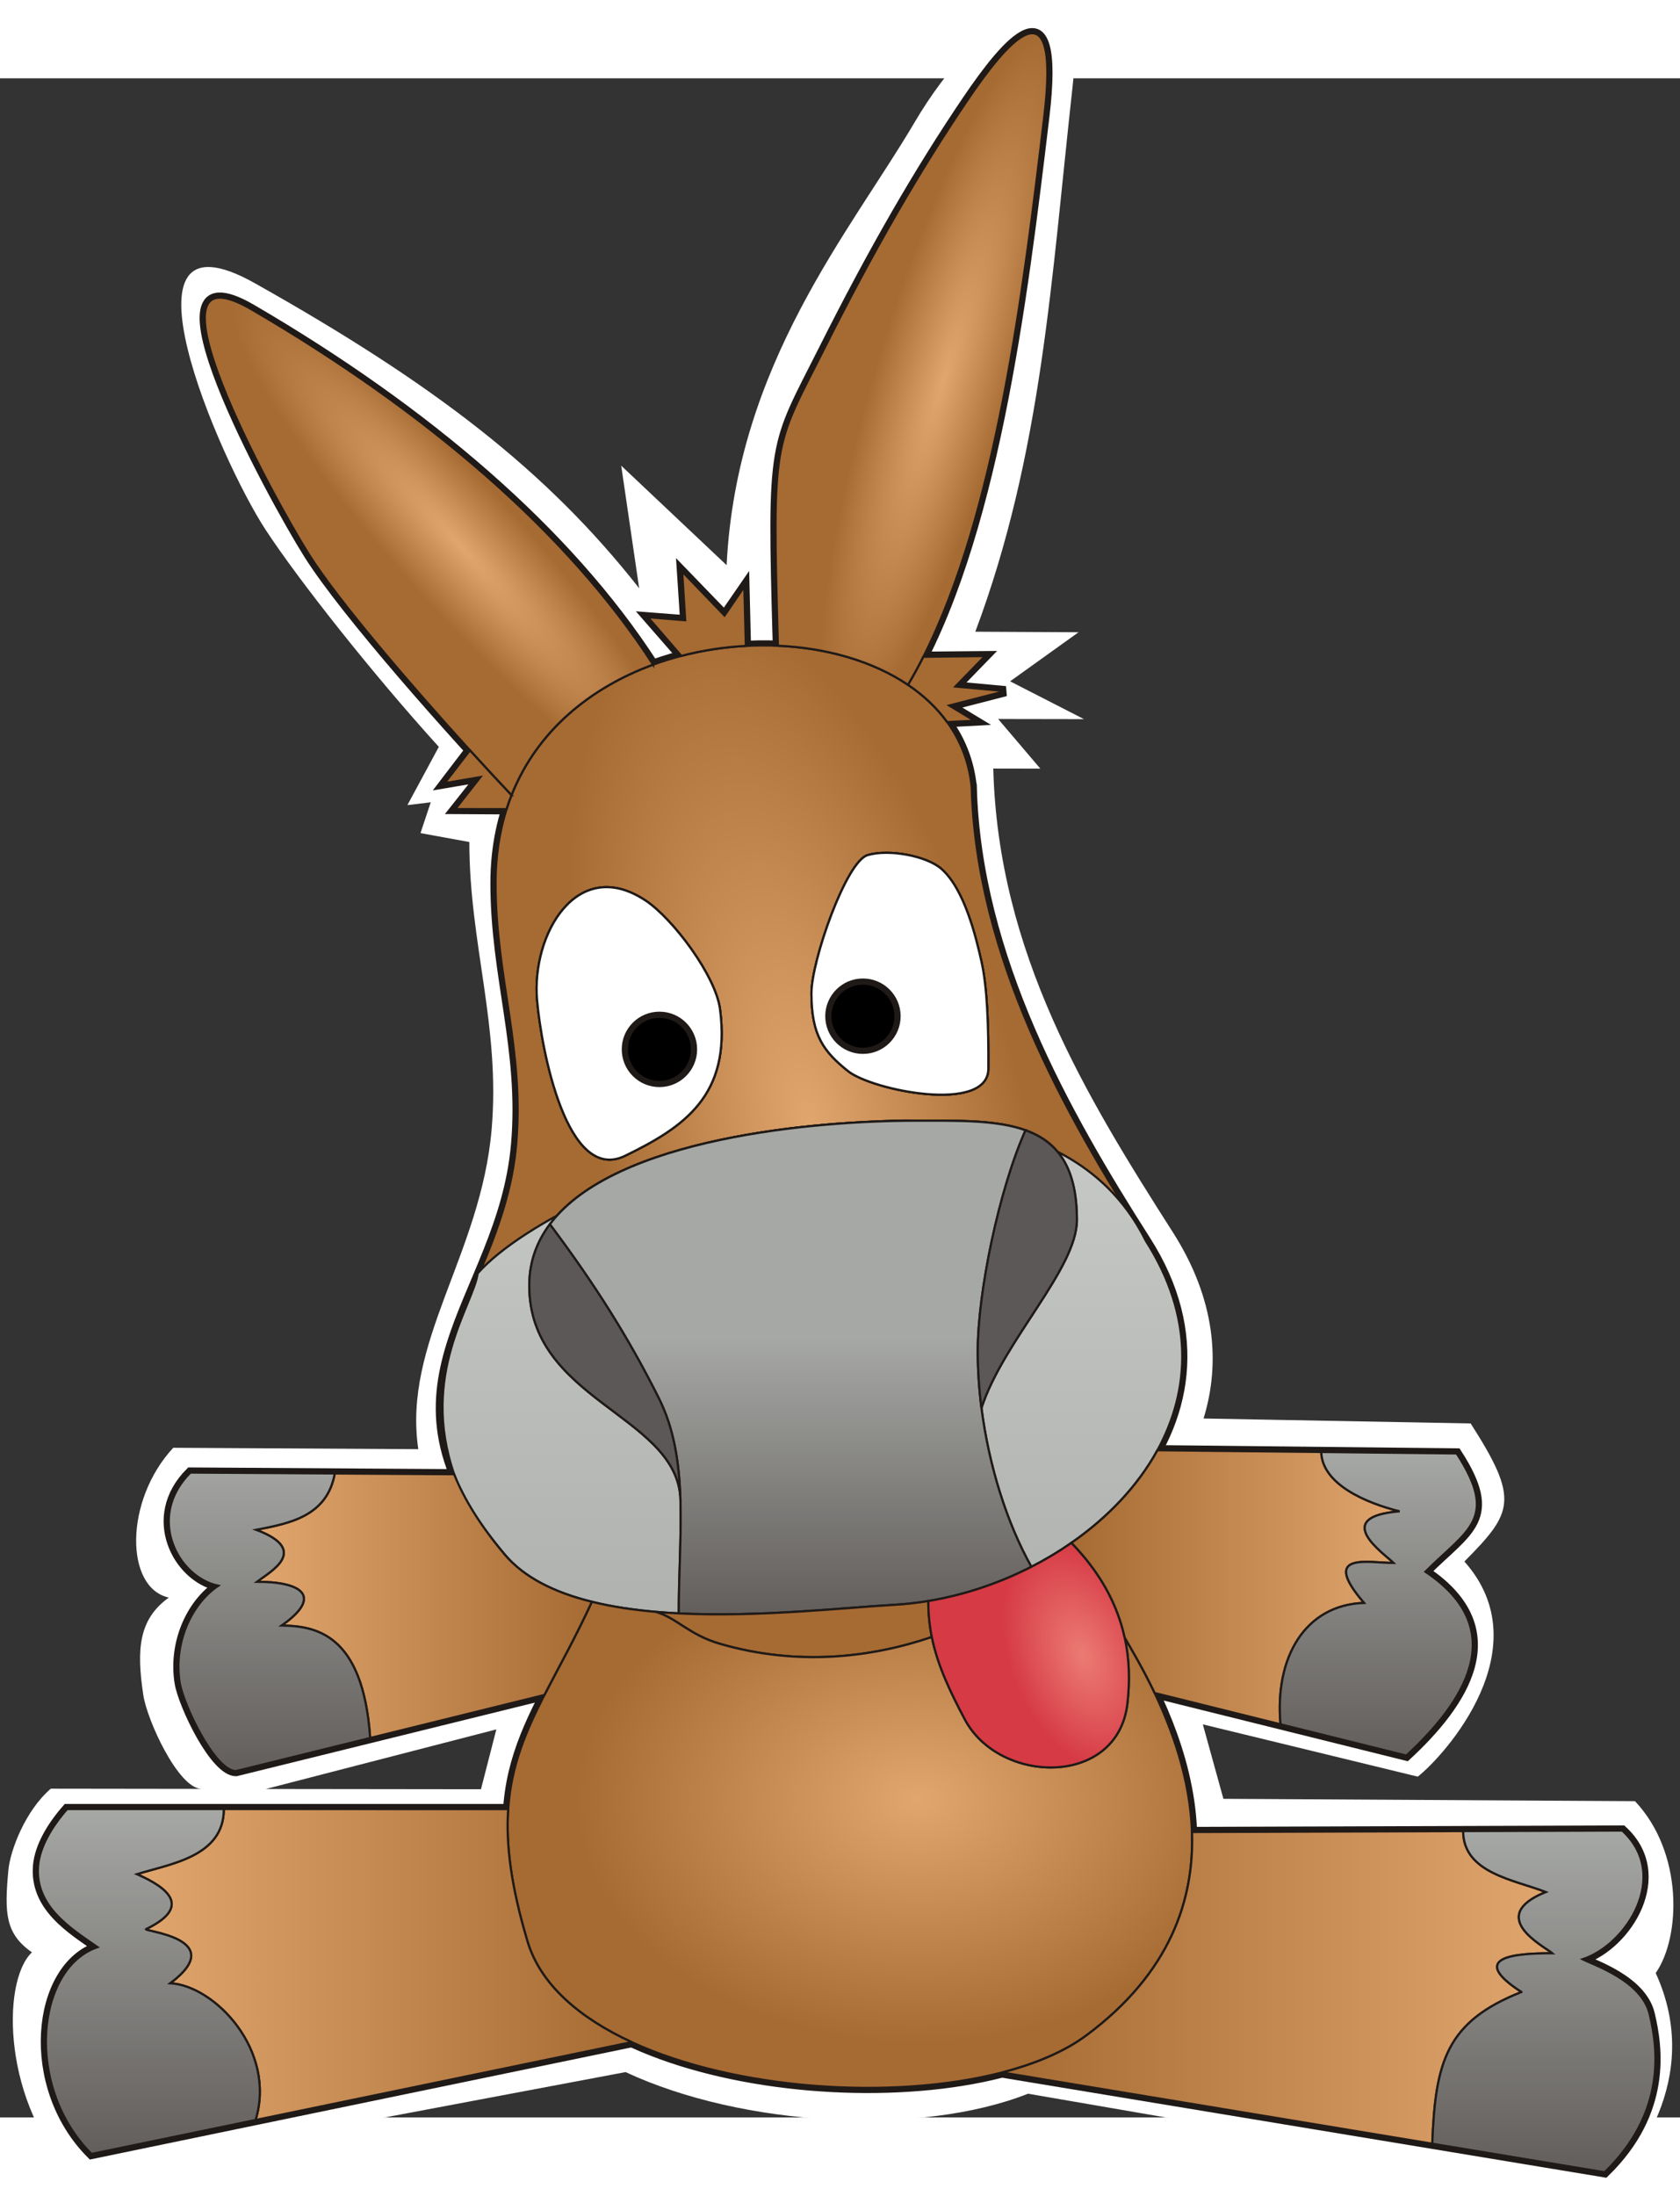 <?xml version="1.0" encoding="UTF-8" standalone="no"?>
<svg
   xmlns:dc="http://purl.org/dc/elements/1.1/"
   xmlns:cc="http://creativecommons.org/ns#"
   xmlns:rdf="http://www.w3.org/1999/02/22-rdf-syntax-ns#"
   xmlns:svg="http://www.w3.org/2000/svg"
   xmlns="http://www.w3.org/2000/svg"
   xmlns:xlink="http://www.w3.org/1999/xlink"
   xmlns:sodipodi="http://sodipodi.sourceforge.net/DTD/sodipodi-0.dtd"
   xmlns:inkscape="http://www.inkscape.org/namespaces/inkscape"
   version="1.0"
   width="800"
   height="1045"
   viewBox="0 0 669.27 811.876"
   id="svg2"
   xml:space="preserve"
   sodipodi:docname="EMule_mascot.svg"
   inkscape:version="1.0.1 (3bc2e813f5, 2020-09-07)"
   inkscape:export-filename="C:\Users\Usuari\Desktop\Manual Configurar eMule\EMule_mascot.png"
   inkscape:export-xdpi="90"
   inkscape:export-ydpi="90"><rect x="0" y="0" width="669.27" height="811.876" fill="#333333" stroke="none"/><sodipodi:namedview
   pagecolor="#ffffff"
   bordercolor="#666666"
   borderopacity="1"
   objecttolerance="10"
   gridtolerance="10"
   guidetolerance="10"
   inkscape:pageopacity="0"
   inkscape:pageshadow="2"
   inkscape:window-width="3840"
   inkscape:window-height="2066"
   id="namedview94"
   showgrid="false"
   units="px"
   inkscape:zoom="1.5420642"
   inkscape:cx="221.63755"
   inkscape:cy="469.43548"
   inkscape:window-x="-11"
   inkscape:window-y="-11"
   inkscape:window-maximized="1"
   inkscape:current-layer="svg2"
   inkscape:document-rotation="0" />
 <defs
   id="defs4"><linearGradient
     id="linearGradient10104"><stop
       style="stop-color:#b0b2af;stop-opacity:1"
       offset="0"
       id="stop10106" /><stop
       style="stop-color:#d4d6d3;stop-opacity:1"
       offset="1"
       id="stop10108" /></linearGradient><linearGradient
     id="linearGradient8154"><stop
       style="stop-color:#625e5c;stop-opacity:1"
       offset="0"
       id="stop8156" /><stop
       style="stop-color:#a6a8a5;stop-opacity:1"
       offset="1"
       id="stop8158" /></linearGradient><linearGradient
     id="linearGradient4241"><stop
       style="stop-color:#e1a56e;stop-opacity:1"
       offset="0"
       id="stop4243" /><stop
       style="stop-color:#a66a33;stop-opacity:1"
       offset="1"
       id="stop4245" /></linearGradient><linearGradient
     id="linearGradient3264"><stop
       style="stop-color:#ec7b74;stop-opacity:1"
       offset="0"
       id="stop3266" /><stop
       style="stop-color:#d63a45;stop-opacity:1"
       offset="1"
       id="stop3268" /></linearGradient><linearGradient
     x1="4.743"
     y1="6.056"
     x2="4.743"
     y2="5.008"
     id="linearGradient15108"
     xlink:href="#linearGradient8154"
     gradientUnits="userSpaceOnUse"
     gradientTransform="matrix(116.252,0,0,116.252,-0.435,-0.428)" /><linearGradient
     x1="5.315"
     y1="7.495"
     x2="5.315"
     y2="6.315"
     id="linearGradient15111"
     xlink:href="#linearGradient8154"
     gradientUnits="userSpaceOnUse"
     gradientTransform="matrix(116.252,0,0,116.252,-0.435,-0.428)" /><linearGradient
     x1="0.912"
     y1="6.11"
     x2="0.912"
     y2="5.008"
     id="linearGradient15114"
     xlink:href="#linearGradient8154"
     gradientUnits="userSpaceOnUse"
     gradientTransform="matrix(116.252,0,0,116.252,-0.435,-0.428)" /><linearGradient
     x1="0.564"
     y1="7.432"
     x2="0.564"
     y2="6.241"
     id="linearGradient15117"
     xlink:href="#linearGradient8154"
     gradientUnits="userSpaceOnUse"
     gradientTransform="matrix(116.252,0,0,116.252,-0.435,-0.428)" /><radialGradient
     cx="1.512"
     cy="1.586"
     r="0.775"
     fx="1.512"
     fy="1.586"
     id="radialGradient15120"
     xlink:href="#linearGradient4241"
     gradientUnits="userSpaceOnUse"
     gradientTransform="matrix(116.252,128.933,-23.785,21.446,44.309,-10.684)" /><radialGradient
     cx="3.388"
     cy="1.246"
     r="0.47"
     fx="3.388"
     fy="1.246"
     id="radialGradient15123"
     xlink:href="#linearGradient4241"
     gradientUnits="userSpaceOnUse"
     gradientTransform="matrix(56.431,16.903,-89.185,297.75,296.009,-276.05)" /><linearGradient
     x1="0.866"
     y1="5.539"
     x2="2.026"
     y2="5.539"
     id="linearGradient15126"
     xlink:href="#linearGradient4241"
     gradientUnits="userSpaceOnUse"
     gradientTransform="matrix(116.252,0,0,116.252,-0.435,-0.428)" /><linearGradient
     x1="0.454"
     y1="6.778"
     x2="2.163"
     y2="6.778"
     id="linearGradient15129"
     xlink:href="#linearGradient4241"
     gradientUnits="userSpaceOnUse"
     gradientTransform="matrix(116.252,0,0,116.252,-0.435,-0.428)" /><linearGradient
     x1="5.344"
     y1="6.857"
     x2="3.443"
     y2="6.857"
     id="linearGradient15132"
     xlink:href="#linearGradient4241"
     gradientUnits="userSpaceOnUse"
     gradientTransform="matrix(116.252,0,0,116.252,-0.435,-0.428)" /><linearGradient
     x1="4.817"
     y1="5.475"
     x2="3.682"
     y2="5.475"
     id="linearGradient15135"
     xlink:href="#linearGradient4241"
     gradientUnits="userSpaceOnUse"
     gradientTransform="matrix(116.252,0,0,116.252,-0.435,-0.428)" /><radialGradient
     cx="3.775"
     cy="5.765"
     r="0.346"
     fx="3.775"
     fy="5.765"
     id="radialGradient15138"
     xlink:href="#linearGradient3264"
     gradientUnits="userSpaceOnUse"
     gradientTransform="matrix(79.194,-30.312,49.803,130.118,-153.8,27.548)" /><radialGradient
     cx="3.151"
     cy="6.144"
     r="1.182"
     fx="3.151"
     fy="6.144"
     id="radialGradient15141"
     xlink:href="#linearGradient4241"
     gradientUnits="userSpaceOnUse"
     gradientTransform="matrix(116.252,0,0,82.514,-0.435,214.296)" /><linearGradient
     x1="2.775"
     y1="5.569"
     x2="2.775"
     y2="4.613"
     id="linearGradient15147"
     xlink:href="#linearGradient8154"
     gradientUnits="userSpaceOnUse"
     gradientTransform="matrix(116.252,0,0,116.252,-0.435,-0.428)" /><linearGradient
     x1="2.785"
     y1="5.565"
     x2="2.785"
     y2="2.939"
     id="linearGradient15154"
     xlink:href="#linearGradient10104"
     gradientUnits="userSpaceOnUse"
     gradientTransform="matrix(116.252,0,0,116.252,-0.435,-0.428)" /><radialGradient
     cx="2.785"
     cy="3.894"
     r="1.281"
     fx="2.785"
     fy="3.894"
     id="radialGradient15157"
     xlink:href="#linearGradient4241"
     gradientUnits="userSpaceOnUse"
     gradientTransform="matrix(65.029,-16.252,40.21,160.89,-14.377,-128.999)" /><radialGradient
     cx="2.785"
     cy="3.894"
     r="1.281"
     fx="2.785"
     fy="3.894"
     id="radialGradient2314"
     xlink:href="#linearGradient4241"
     gradientUnits="userSpaceOnUse"
     gradientTransform="matrix(64.502,-16.121,39.884,159.586,-14.264,-127.958)" /><linearGradient
     x1="2.785"
     y1="5.565"
     x2="2.785"
     y2="2.939"
     id="linearGradient2316"
     xlink:href="#linearGradient10104"
     gradientUnits="userSpaceOnUse"
     gradientTransform="matrix(115.309,0,0,115.309,-0.435,-0.429)" /><linearGradient
     x1="2.775"
     y1="5.569"
     x2="2.775"
     y2="4.613"
     id="linearGradient2318"
     xlink:href="#linearGradient8154"
     gradientUnits="userSpaceOnUse"
     gradientTransform="matrix(115.309,0,0,115.309,-0.435,-0.429)" /><radialGradient
     cx="3.151"
     cy="6.144"
     r="1.182"
     fx="3.151"
     fy="6.144"
     id="radialGradient2320"
     xlink:href="#linearGradient4241"
     gradientUnits="userSpaceOnUse"
     gradientTransform="matrix(115.309,0,0,81.845,-0.435,212.556)" /><radialGradient
     cx="3.775"
     cy="5.765"
     r="0.346"
     fx="3.775"
     fy="5.765"
     id="radialGradient2322"
     xlink:href="#linearGradient3264"
     gradientUnits="userSpaceOnUse"
     gradientTransform="matrix(78.552,-30.066,49.4,129.063,-152.557,27.321)" /><linearGradient
     x1="4.817"
     y1="5.475"
     x2="3.682"
     y2="5.475"
     id="linearGradient2324"
     xlink:href="#linearGradient4241"
     gradientUnits="userSpaceOnUse"
     gradientTransform="matrix(115.309,0,0,115.309,-0.435,-0.429)" /><linearGradient
     x1="5.344"
     y1="6.857"
     x2="3.443"
     y2="6.857"
     id="linearGradient2326"
     xlink:href="#linearGradient4241"
     gradientUnits="userSpaceOnUse"
     gradientTransform="matrix(115.309,0,0,115.309,-0.435,-0.429)" /><linearGradient
     x1="0.454"
     y1="6.778"
     x2="2.163"
     y2="6.778"
     id="linearGradient2328"
     xlink:href="#linearGradient4241"
     gradientUnits="userSpaceOnUse"
     gradientTransform="matrix(115.309,0,0,115.309,-0.435,-0.429)" /><linearGradient
     x1="0.866"
     y1="5.539"
     x2="2.026"
     y2="5.539"
     id="linearGradient2330"
     xlink:href="#linearGradient4241"
     gradientUnits="userSpaceOnUse"
     gradientTransform="matrix(115.309,0,0,115.309,-0.435,-0.429)" /><radialGradient
     cx="3.388"
     cy="1.246"
     r="0.47"
     fx="3.388"
     fy="1.246"
     id="radialGradient2332"
     xlink:href="#linearGradient4241"
     gradientUnits="userSpaceOnUse"
     gradientTransform="matrix(55.974,16.766,-88.462,295.337,293.607,-273.817)" /><radialGradient
     cx="1.512"
     cy="1.586"
     r="0.775"
     fx="1.512"
     fy="1.586"
     id="radialGradient2334"
     xlink:href="#linearGradient4241"
     gradientUnits="userSpaceOnUse"
     gradientTransform="matrix(115.309,127.889,-23.592,21.272,43.946,-10.601)" /><linearGradient
     x1="0.564"
     y1="7.432"
     x2="0.564"
     y2="6.241"
     id="linearGradient2336"
     xlink:href="#linearGradient8154"
     gradientUnits="userSpaceOnUse"
     gradientTransform="matrix(115.309,0,0,115.309,-0.435,-0.429)" /><linearGradient
     x1="0.912"
     y1="6.11"
     x2="0.912"
     y2="5.008"
     id="linearGradient2338"
     xlink:href="#linearGradient8154"
     gradientUnits="userSpaceOnUse"
     gradientTransform="matrix(115.309,0,0,115.309,-0.435,-0.429)" /><linearGradient
     x1="5.315"
     y1="7.495"
     x2="5.315"
     y2="6.315"
     id="linearGradient2340"
     xlink:href="#linearGradient8154"
     gradientUnits="userSpaceOnUse"
     gradientTransform="matrix(115.309,0,0,115.309,-0.435,-0.429)" /><linearGradient
     x1="4.743"
     y1="6.056"
     x2="4.743"
     y2="5.008"
     id="linearGradient2342"
     xlink:href="#linearGradient8154"
     gradientUnits="userSpaceOnUse"
     gradientTransform="matrix(115.309,0,0,115.309,-0.435,-0.429)" /></defs>
 <g
   id="g1017"
   transform="translate(2.635,-30.113)"><path
     d="m 103.284,711.211 91.809,-23.719 -6.123,23.823 z M 54.45,673.793 c 1.522,10.113 13.872,37.003 23.096,37.383 l -59.938,-0.081 c -10.136,8.671 -16.201,24.607 -16.916,32.517 -1.534,16.824 -1.349,25.149 9.398,32.633 -12.58,11.958 -11.243,61.206 16.639,89.088 L 246.579,823.937 c 46.62,21.736 117.304,25.599 160.338,8.602 l 229.639,39.563 c 10.885,-10.574 39.828,-45.155 20.398,-87.612 10.032,-14.356 11.058,-47.992 -8.256,-68.425 l -163.959,-0.934 -8.198,-29.646 85.629,20.813 c 10.931,-8.614 49.191,-51.313 18.565,-85.652 19.349,-19.533 22.036,-24.549 2.502,-54.968 l -106.408,-1.972 c 6.896,-22.382 4.52,-47.611 -11.854,-73.556 -35.066,-54.887 -69.947,-111.839 -71.919,-185.222 l 18.749,0.035 -16.812,-19.764 34.201,0.058 -29.427,-15.059 27.259,-19.533 -41.119,-0.219 c 26.59,-70.892 30.292,-140.851 38.721,-216.793 6.711,-60.48 -37.499,-29.231 -62.901,13.964 -25.414,43.195 -70.938,96.226 -74.894,176.343 l -41.996,-39.62 7.149,48.799 C 215.168,186.334 170.382,151.845 98.798,111.648 c -58.635,-32.921 -13.941,70.293 4.416,98.278 13.042,19.891 42.434,57.136 68.967,86.367 l -12.523,23.2 9.305,-1.13 -4.082,12.269 19.453,3.552 c 0,40.393 12.442,73.429 8.879,114.468 -4.336,49.906 -35.515,84.868 -29.208,127.267 l -97.621,-0.553 c -19.476,20.952 -19.337,55.764 -1.776,59.638 -12.038,8.706 -12.892,20.606 -10.159,38.79 z"
     style="fill:#ffffff;fill-opacity:1;stroke:none;stroke-width:0.008"
     id="_42184048" /><path
     d="m 384.475,312.286 c -8.209,-82.619 -189.716,-78.196 -189.716,38.308 0,37.284 11.498,66.099 8.209,103.979 -5.473,63.04 -61.659,95.361 -4.56,163.266 28.837,34.294 117.764,22.146 155.057,20.066 71.511,-3.99 147.378,-71.385 100.331,-145.024 -32.371,-50.665 -67.495,-112.868 -69.319,-180.595 z"
     style="fill:none;stroke:#1f1a17;stroke-width:4.067"
     id="path13" /><path
     d="m 335.222,425.386 c 9.593,7.669 55.757,17.053 55.869,-0.916 0.11,-17.694 -0.5,-32.721 -2.736,-42.669 -2.236,-9.948 -6.788,-28.797 -15.963,-36.914 -5.765,-5.1 -20.872,-8.029 -29.411,-5.469 -8.539,2.56 -22.337,42.043 -22.352,54.956 -0.021,16.872 5.001,23.342 14.594,31.011 z"
     style="fill:none;stroke:#1f1a17;stroke-width:4.067"
     id="path15" /><path
     d="m 246.4,459.102 c 23.246,-11.335 42.272,-23.901 37.804,-58.3 -1.74,-13.404 -18.813,-36.078 -29.606,-43.27 -27.259,-18.165 -45.547,13.386 -43.27,39.626 1.692,19.501 11.825,73.279 35.071,61.944 z"
     style="fill:none;stroke:#1f1a17;stroke-width:4.067"
     id="path17" /><path
     d="m 258.601,640.689 c 8.438,2.492 13.249,9.151 25.543,12.722 31.222,9.067 60.622,5.411 84.44,-2.698"
     style="fill:none;stroke:#1f1a17;stroke-width:4.067"
     id="path23" /><path
     d="m 367.195,636.378 c -0.156,17.604 6.429,31.812 14.544,47.132 13.752,25.963 60.904,27.074 64.759,-6.385 2.686,-23.309 -3.449,-44.452 -22.294,-63.917 m 21.201,37.698 c 11.356,19.723 62.245,100.994 -15.325,158.473 -50.613,37.506 -204.116,24.102 -222.552,-37.396 -20.508,-68.411 2.531,-85.067 25.616,-135.302"
     style="fill:none;stroke:#1f1a17;stroke-width:4.067"
     id="path25" /><path
     d="M 257.554,263.564 C 223.519,210.797 166.882,162.492 97.62,122.11 c -47.182,-27.508 8.037,74.215 22.807,97.592 14.77,23.377 57.176,71.008 80.697,95.845"
     style="fill:none;stroke:#1f1a17;stroke-width:4.067"
     id="path27" /><path
     d="m 307.251,256.031 c -2.404,-83.737 -1.611,-78.398 18.241,-117.874 19.852,-39.476 37.946,-70.837 57.358,-99.489 15.139,-22.345 37.231,-49.318 30.551,6.634 -8.873,74.324 -20.488,169.32 -54.289,226.308"
     style="fill:none;stroke:#1f1a17;stroke-width:4.067"
     id="path29" /><polyline
     transform="matrix(115.309,0,0,115.309,-0.435,-0.429)"
     class="fil1 str1"
     points="3.171,2.262 3.384,2.26 3.282,2.365 3.455,2.381 3.261,2.431 3.347,2.483 3.253,2.488 "
     id="polyline31"
     style="fill:none;stroke:#1f1a17;stroke-width:0.035" /><polyline
     transform="matrix(115.309,0,0,115.309,-0.435,-0.429)"
     class="fil1 str1"
     points="2.558,2.225 2.553,2.02 2.484,2.12 2.337,1.968 2.348,2.136 2.219,2.126 2.335,2.259 "
     id="polyline33"
     style="fill:none;stroke:#1f1a17;stroke-width:0.035" /><polyline
     transform="matrix(115.309,0,0,115.309,-0.435,-0.429)"
     class="fil1 str1"
     points="1.604,2.585 1.517,2.699 1.641,2.678 1.554,2.788 1.731,2.789 "
     id="polyline35"
     style="fill:none;stroke:#1f1a17;stroke-width:0.035" /><path
     d="m 267.772,641.308 c -0.044,-30.569 4.427,-60.902 -7.906,-85.569 -12.363,-24.729 -26.043,-46.128 -43.452,-69.355"
     style="fill:none;stroke:#1f1a17;stroke-width:4.067"
     id="path37" /><path
     d="m 408.233,622.764 c -13.052,-23.318 -21.361,-55.841 -21.361,-85.863 0,-23.279 8.429,-64.171 19.034,-87.94"
     style="fill:none;stroke:#1f1a17;stroke-width:4.067"
     id="path39" /><path
     d="m 268.47,597.912 c 1.085,-35.385 -60.256,-40.308 -60.256,-87.142 0,-55.927 106.7,-65.63 153.743,-65.63 34.946,0 64.414,-1.589 64.414,39.499 0,19.506 -29.308,48.114 -38.023,74.858"
     style="fill:none;stroke:#1f1a17;stroke-width:4.067"
     id="path41" /><path
     d="m 458.466,576.338 119.218,1.278 c 16.96,26.161 4.351,30.286 -12.451,47.088 34.949,23.421 14.704,52.628 -7.602,73.233 l -100.266,-24.915"
     style="fill:none;stroke:#1f1a17;stroke-width:4.067"
     id="path43" /><path
     d="m 472.23,728.337 171.402,-0.575 c 19.313,17.703 1.961,45.449 -15.77,51.252 4.623,2.338 23.501,8.528 26.7,21.833 3.199,13.304 6.909,38.836 -17.933,62.988 L 396.535,824.102"
     style="fill:none;stroke:#1f1a17;stroke-width:4.067"
     id="path45" /><path
     d="M 178.274,585.895 73.192,585.227 c -17.811,17.811 -4.947,41.772 11.105,45.068 -10.997,7.402 -17.853,23.167 -15.351,38.633 1.401,8.655 13.981,35.179 22.442,35.179 L 214.235,673.793"
     style="fill:none;stroke:#1f1a17;stroke-width:4.067"
     id="path47" /><path
     d="m 199.806,719.212 -175.719,-0.007 c -5.842,6.637 -10.851,14.81 -11.546,22.484 -1.479,16.301 13.236,25.247 23.653,32.492 -24.352,8.225 -29.397,55.347 -2.385,82.36 L 249.005,812.014"
     style="fill:none;stroke:#1f1a17;stroke-width:4.067"
     id="path49" /><path
     d="m 130.72,585.592 c -3.076,17.183 -18.23,19.892 -31.322,22.429 21.672,8.134 5.67,16.63 0.321,20.692 17.963,0 26.36,5.793 9.849,17.42 13.054,0.268 32.357,2.775 35.263,44.786"
     style="fill:none;stroke:#1f1a17;stroke-width:0.879"
     id="path51" /><path
     d="m 86.529,719.208 c 0,19.001 -21.422,21.79 -34.616,25.931 12.493,5.514 21.9,13.009 3.644,21.863 -1.801,0.873 33.574,3.617 9.617,21.561 17.742,0.969 42.436,26.758 34.005,54.454"
     style="fill:none;stroke:#1f1a17;stroke-width:0.879"
     id="path53" /><path
     d="m 580.261,727.973 c 0,16.738 20.441,19.381 32.921,24.268 -24.173,9.802 -0.536,21.664 2.619,24.386 -14.283,0 -34.2,1.257 -12.31,15.425 -29.956,11.846 -34.295,27.733 -35.55,60.414"
     style="fill:none;stroke:#1f1a17;stroke-width:0.879"
     id="path55" /><path
     d="m 507.497,685.478 c -2.382,-26.7 9.777,-47.531 33.29,-48.348 -17.718,-20.567 1.743,-15.898 11.768,-15.898 -3.622,-3.668 -25.397,-18.305 2.397,-20.559 -13.106,-3.276 -30.86,-10.652 -31.227,-23.637"
     style="fill:none;stroke:#1f1a17;stroke-width:0.879"
     id="path57" /><path
     d="m 320.628,394.375 c 0.015,-12.914 13.813,-52.397 22.352,-54.956 8.539,-2.56 23.645,0.369 29.411,5.469 9.175,8.117 13.728,26.966 15.963,36.914 2.236,9.948 2.846,24.975 2.736,42.669 -0.112,17.969 -46.276,8.585 -55.869,0.916 -9.593,-7.669 -14.614,-14.139 -14.594,-31.011 z m 41.329,50.766 c 16.806,0 32.344,-0.368 43.949,3.821 12.525,4.52 20.465,14.349 20.465,35.678 0,19.506 -29.308,48.114 -38.023,74.858 2.932,22.975 10.067,45.725 19.885,63.266 5.561,-2.844 10.912,-6.04 15.97,-9.556 14.38,-9.993 26.409,-22.556 34.262,-36.87 13.247,-24.147 14.61,-53.278 -4.671,-83.456 -32.371,-50.665 -67.495,-112.868 -69.319,-180.595 -0.98,-9.867 -4.432,-18.493 -9.753,-25.835 -4.158,-5.739 -9.458,-10.693 -15.609,-14.841 -14.005,-9.445 -32.427,-14.718 -51.862,-15.578 -4.213,-0.187 -8.475,-0.166 -12.75,0.065 -8.616,0.466 -17.283,1.784 -25.719,3.975 -3.798,0.987 -7.55,2.151 -11.229,3.494 -24.76,9.037 -46.21,26.179 -56.43,51.983 -0.717,1.813 -1.38,3.669 -1.984,5.567 -2.826,8.88 -4.381,18.701 -4.381,29.48 0,37.284 11.498,66.099 8.209,103.979 -4.54,52.296 -43.982,83.453 -24.694,131.321 3.962,9.834 10.402,20.372 20.133,31.944 7.865,9.353 20.199,15.252 34.737,18.843 7.951,1.964 16.56,3.237 25.457,4.007 3.029,0.262 6.091,0.466 9.172,0.619 -0.021,-14.722 1.004,-29.389 0.698,-43.396 -0.028,-1.218 -0.065,-2.431 -0.113,-3.638 -3.058,-32.147 -60.143,-38.323 -60.143,-83.504 0,-9.369 2.995,-17.441 8.201,-24.387 25.874,-34.519 106.38,-41.243 145.542,-41.243 z M 254.598,357.531 c 10.793,7.192 27.866,29.866 29.606,43.27 4.468,34.399 -14.558,46.966 -37.804,58.3 -23.246,11.335 -33.38,-42.443 -35.071,-61.944 -2.277,-26.24 16.011,-57.791 43.27,-39.626 z"
     style="fill:url(#radialGradient2314);fill-opacity:1;stroke:#1f1a17;stroke-width:0.879"
     id="path59" /><path
     d="m 320.628,394.375 c 0.015,-12.914 13.813,-52.397 22.352,-54.956 8.539,-2.56 23.645,0.369 29.411,5.469 9.175,8.117 13.728,26.966 15.963,36.914 2.236,9.948 2.846,24.975 2.736,42.669 -0.112,17.969 -46.276,8.585 -55.869,0.916 -9.593,-7.669 -14.614,-14.139 -14.594,-31.011 z m 41.329,50.766 c 16.806,0 32.344,-0.368 43.949,3.821 12.525,4.52 20.465,14.349 20.465,35.678 0,19.506 -29.308,48.114 -38.023,74.858 2.932,22.975 10.067,45.725 19.885,63.266 5.561,-2.844 10.912,-6.04 15.97,-9.556 14.38,-9.993 26.409,-22.556 34.262,-36.87 13.247,-24.147 14.61,-53.278 -4.671,-83.456 -46.731,-94.267 -231.098,-26.819 -266.141,13.041 -1.809,12.667 -23.214,40.161 -9.379,79.973 3.48,10.014 10.402,20.372 20.133,31.944 7.865,9.353 20.199,15.252 34.737,18.843 7.951,1.964 16.56,3.237 25.457,4.007 3.029,0.262 6.091,0.466 9.172,0.619 -0.021,-14.722 1.004,-29.389 0.698,-43.396 -0.028,-1.218 -0.065,-2.431 -0.113,-3.638 -3.058,-32.147 -60.143,-38.323 -60.143,-83.504 0,-9.369 2.995,-17.441 8.201,-24.387 25.874,-34.519 106.38,-41.243 145.542,-41.243 z M 254.598,357.531 c 10.793,7.192 27.866,29.866 29.606,43.27 4.468,34.399 -14.558,46.966 -37.804,58.3 -23.246,11.335 -33.38,-42.443 -35.071,-61.944 -2.277,-26.24 16.011,-57.791 43.27,-39.626 z"
     style="fill:url(#linearGradient2316);fill-opacity:1;stroke:#1f1a17;stroke-width:0.879"
     id="path8164" /><circle
     cx="260.064"
     cy="416.743"
     r="14.575"
     style="fill:#000000;stroke:#1f1a17;stroke-width:4.067"
     id="circle19" /><path
     d="m 284.204,400.801 c -1.74,-13.404 -18.813,-36.078 -29.606,-43.27 -27.259,-18.165 -45.547,13.386 -43.27,39.626 1.692,19.501 11.825,73.279 35.071,61.944 23.246,-11.335 42.272,-23.901 37.804,-58.3 z m -24.14,1.366 c 8.049,0 14.575,6.527 14.575,14.575 0,8.049 -6.527,14.575 -14.575,14.575 -8.049,0 -14.575,-6.527 -14.575,-14.575 0,-8.049 6.527,-14.575 14.575,-14.575 z"
     style="fill:#ffffff;fill-opacity:1;stroke:#1f1a17;stroke-width:0.879"
     id="path61" /><circle
     cx="341.138"
     cy="403.534"
     r="14.575"
     style="fill:#000000;stroke:#1f1a17;stroke-width:4.067"
     id="circle21" /><path
     d="m 342.98,339.418 c -8.539,2.56 -22.337,42.043 -22.352,54.956 -0.021,16.872 5.001,23.342 14.594,31.011 9.593,7.669 55.757,17.053 55.869,-0.916 0.11,-17.694 -0.5,-32.721 -2.736,-42.669 -2.236,-9.948 -6.788,-28.797 -15.963,-36.914 -5.765,-5.1 -20.872,-8.029 -29.411,-5.469 z m -1.841,49.54 c 8.049,0 14.575,6.527 14.575,14.575 0,8.049 -6.527,14.575 -14.575,14.575 -8.049,0 -14.575,-6.527 -14.575,-14.575 0,-8.049 6.527,-14.575 14.575,-14.575 z"
     style="fill:#ffffff;fill-opacity:1;stroke:#1f1a17;stroke-width:0.879"
     id="path63" /><path
     d="m 361.957,445.141 c -39.163,0 -119.668,6.724 -145.542,41.243 17.409,23.227 31.089,44.626 43.452,69.355 5.876,11.755 7.938,24.795 8.49,38.535 0.112,1.177 0.151,2.388 0.113,3.638 0.307,14.007 -0.718,28.674 -0.698,43.396 32,1.591 66.025,-2.306 85.691,-3.403 4.57,-0.255 9.158,-0.769 13.731,-1.527 14.157,-2.347 28.164,-7.033 41.039,-13.615 -9.819,-17.541 -16.953,-40.29 -19.885,-63.266 -0.966,-7.568 -1.476,-15.159 -1.476,-22.597 0,-23.279 8.429,-64.171 19.034,-87.94 -11.605,-4.188 -27.143,-3.82 -43.949,-3.82 z"
     style="fill:url(#linearGradient2318);fill-opacity:1;stroke:#1f1a17;stroke-width:0.879"
     id="path65" /><path
     d="m 259.867,555.739 c -12.363,-24.729 -26.043,-46.128 -43.452,-69.355 -5.206,6.946 -8.201,15.018 -8.201,24.387 0,45.181 57.085,51.357 60.143,83.504 -0.552,-13.74 -2.614,-26.781 -8.49,-38.535 z"
     style="fill:#5b5857;fill-opacity:1;stroke:#1f1a17;stroke-width:0.879"
     id="path67" /><path
     d="m 405.906,448.961 c -10.605,23.769 -19.034,64.661 -19.034,87.94 0,7.439 0.51,15.029 1.476,22.597 8.715,-26.744 38.023,-55.352 38.023,-74.858 0,-21.329 -7.94,-31.158 -20.465,-35.679 z"
     style="fill:#5b5857;fill-opacity:1;stroke:#1f1a17;stroke-width:0.879"
     id="path69" /><path
     d="m 353.464,637.905 c -19.666,1.097 -53.692,4.994 -85.691,3.403 -3.081,-0.153 -6.143,-0.357 -9.172,-0.619 8.438,2.492 13.249,9.151 25.543,12.722 31.222,9.067 60.622,5.411 84.44,-2.698 -0.931,-4.572 -1.433,-9.315 -1.389,-14.334 -4.573,0.758 -9.161,1.272 -13.731,1.527 z"
     style="fill:#a66a33;fill-opacity:1;stroke:#1f1a17;stroke-width:0.879"
     id="path71" /><path
     d="m 368.584,650.713 c -23.818,8.11 -53.218,11.765 -84.44,2.698 -12.294,-3.571 -17.105,-10.23 -25.543,-12.722 -8.897,-0.77 -17.506,-2.043 -25.457,-4.007 -6.653,14.479 -13.303,26.168 -18.908,37.111 -7.589,14.817 -13.259,28.267 -14.43,45.419 -0.963,14.131 1.129,30.776 7.722,52.771 5.116,17.068 20.638,30.432 41.477,40.031 41.485,19.109 104.041,23.297 147.53,12.088 13.374,-3.447 24.945,-8.35 33.545,-14.723 33.556,-24.865 43.073,-54.182 42.15,-81.043 -0.724,-21.057 -7.863,-40.605 -14.866,-55.315 -4.715,-9.903 -9.368,-17.612 -11.96,-22.115 1.848,8.431 2.137,17.162 1.093,26.219 -3.855,33.458 -51.007,32.348 -64.759,6.385 -5.801,-10.952 -10.821,-21.336 -13.155,-32.797 z"
     style="fill:url(#radialGradient2320);fill-opacity:1;stroke:#1f1a17;stroke-width:0.879"
     id="path73" /><path
     d="m 368.584,650.713 c 2.334,11.462 7.353,21.845 13.155,32.797 13.752,25.963 60.904,27.074 64.759,-6.385 1.044,-9.058 0.755,-17.788 -1.093,-26.219 -2.908,-13.268 -9.678,-25.797 -21.201,-37.698 -5.059,3.516 -10.409,6.712 -15.97,9.556 -12.874,6.582 -26.882,11.268 -41.039,13.615 -0.044,5.019 0.459,9.762 1.389,14.334 z"
     style="fill:url(#radialGradient2322);fill-opacity:1;stroke:#1f1a17;stroke-width:0.879"
     id="path75" /><path
     d="m 424.204,613.208 c 11.523,11.901 18.293,24.431 21.201,37.698 2.592,4.503 7.245,12.212 11.96,22.115 l 50.133,12.457 c -2.382,-26.7 9.777,-47.531 33.29,-48.348 -17.718,-20.567 1.743,-15.898 11.768,-15.898 -3.622,-3.668 -25.397,-18.305 2.397,-20.559 -13.106,-3.276 -30.86,-10.652 -31.227,-23.637 l -65.261,-0.699 c -7.853,14.315 -19.882,26.877 -34.262,36.87 z"
     style="fill:url(#linearGradient2324);fill-opacity:1;stroke:#1f1a17;stroke-width:0.879"
     id="path77" /><path
     d="m 580.261,727.973 -108.031,0.363 c 0.922,26.861 -8.594,56.178 -42.15,81.043 -8.6,6.373 -20.171,11.276 -33.545,14.723 l 171.405,28.364 c 1.255,-32.681 5.594,-48.568 35.55,-60.414 -21.889,-14.168 -1.973,-15.425 12.31,-15.425 -3.155,-2.721 -26.792,-14.583 -2.619,-24.386 -12.48,-4.887 -32.921,-7.53 -32.921,-24.268 z"
     style="fill:url(#linearGradient2326);fill-opacity:1;stroke:#1f1a17;stroke-width:0.879"
     id="path79" /><path
     d="m 249.005,812.014 c -20.839,-9.598 -36.361,-22.963 -41.477,-40.031 -6.593,-21.995 -8.685,-38.64 -7.722,-52.771 l -113.277,-0.005 c 0,19.001 -21.422,21.79 -34.616,25.931 12.493,5.514 21.9,13.009 3.644,21.863 -1.801,0.873 33.574,3.617 9.617,21.561 17.742,0.969 42.436,26.758 34.005,54.454 L 249.005,812.014 Z"
     style="fill:url(#linearGradient2328);fill-opacity:1;stroke:#1f1a17;stroke-width:0.879"
     id="path81" /><path
     d="m 144.831,690.919 69.405,-17.126 c 5.605,-10.943 12.255,-22.632 18.908,-37.111 -14.538,-3.591 -26.872,-9.49 -34.737,-18.843 -9.731,-11.572 -16.171,-22.111 -20.133,-31.944 l -47.554,-0.303 c -3.076,17.183 -18.23,19.892 -31.322,22.429 21.672,8.134 5.67,16.63 0.321,20.692 17.963,0 26.36,5.793 9.849,17.42 13.054,0.268 32.357,2.775 35.263,44.786 z"
     style="fill:url(#linearGradient2330);fill-opacity:1;stroke:#1f1a17;stroke-width:0.879"
     id="path83" /><path
     d="m 307.251,256.031 c 19.434,0.86 37.856,6.133 51.862,15.578 2.124,-3.582 4.162,-7.314 6.116,-11.182 29.134,-57.666 39.858,-145.473 48.173,-215.126 6.68,-55.952 -15.412,-28.978 -30.551,-6.634 -19.412,28.652 -37.507,60.013 -57.358,99.489 -19.852,39.476 -20.645,34.137 -18.241,117.874 z"
     style="fill:url(#radialGradient2332);fill-opacity:1;stroke:#1f1a17;stroke-width:0.879"
     id="path85" /><path
     d="M 257.554,263.564 C 223.519,210.797 166.882,162.492 97.62,122.11 c -47.182,-27.508 8.037,74.215 22.807,97.592 11.722,18.552 40.851,52.382 64.132,77.97 6.054,6.653 11.712,12.75 16.565,17.875 10.22,-25.804 31.67,-42.946 56.43,-51.983 z"
     style="fill:url(#radialGradient2334);fill-opacity:1;stroke:#1f1a17;stroke-width:0.879"
     id="path87" /><path
     d="M 65.174,788.562 C 89.13,770.618 53.756,767.874 55.557,767.001 c 18.256,-8.853 8.849,-16.349 -3.644,-21.863 13.194,-4.141 34.616,-6.93 34.616,-25.931 l -62.442,-0.002 c -5.842,6.637 -10.851,14.81 -11.546,22.484 -1.479,16.301 13.236,25.247 23.653,32.492 -24.352,8.225 -29.397,55.347 -2.385,82.36 L 99.178,843.015 C 107.61,815.319 82.915,789.53 65.174,788.562 Z"
     style="fill:url(#linearGradient2336);fill-opacity:1;stroke:#1f1a17;stroke-width:0.879"
     id="path89" /><path
     d="m 91.388,704.107 53.442,-13.188 c -2.906,-42.011 -22.209,-44.519 -35.263,-44.786 16.511,-11.627 8.114,-17.42 -9.849,-17.42 5.349,-4.062 21.352,-12.558 -0.321,-20.692 13.091,-2.537 28.245,-5.245 31.322,-22.429 l -57.528,-0.364 c -17.811,17.811 -4.947,41.772 11.105,45.068 -10.997,7.402 -17.853,23.167 -15.351,38.633 1.401,8.655 13.981,35.179 22.442,35.179 z"
     style="fill:url(#linearGradient2338);fill-opacity:1;stroke:#1f1a17;stroke-width:0.879"
     id="path91" /><path
     d="m 603.49,792.052 c -29.956,11.846 -34.295,27.733 -35.55,60.414 l 68.689,11.367 c 24.842,-24.152 21.132,-49.683 17.933,-62.988 -3.199,-13.304 -22.077,-19.494 -26.7,-21.833 17.731,-5.802 35.083,-33.548 15.77,-51.252 l -63.371,0.212 c 0,16.738 20.441,19.381 32.921,24.268 -24.173,9.802 -0.536,21.664 2.619,24.386 -14.283,0 -34.2,1.257 -12.31,15.425 z"
     style="fill:url(#linearGradient2340);fill-opacity:1;stroke:#1f1a17;stroke-width:0.879"
     id="path93" /><path
     d="m 507.497,685.478 50.133,12.458 c 22.307,-20.605 42.551,-49.813 7.602,-73.233 16.802,-16.802 29.411,-20.926 12.451,-47.088 l -53.958,-0.579 c 0.367,12.985 18.121,20.361 31.227,23.637 -27.794,2.253 -6.019,16.891 -2.397,20.559 -10.025,0 -29.487,-4.669 -11.768,15.898 -23.513,0.818 -35.672,21.648 -33.29,48.348 z"
     style="fill:url(#linearGradient2342);fill-opacity:1;stroke:#1f1a17;stroke-width:0.879"
     id="path95" /><path
     d="m 268.783,260.071 c 8.436,-2.191 17.103,-3.509 25.719,-3.975 l -0.604,-23.643 -7.9,11.546 -16.896,-17.533 1.213,19.409 -14.86,-1.213 z"
     style="fill:#a66a33;fill-opacity:1;stroke:#1f1a17;stroke-width:0.879"
     id="path97" /><path
     d="m 201.124,315.547 c -4.853,-5.126 -10.512,-11.222 -16.565,-17.875 l -10.076,13.101 14.253,-2.426 -10.008,12.737 20.411,0.03 c 0.604,-1.898 1.267,-3.754 1.984,-5.567 z"
     style="fill:#a66a33;fill-opacity:1;stroke:#1f1a17;stroke-width:0.879"
     id="path99" /><path
     d="m 365.229,260.428 c -1.954,3.867 -3.992,7.6 -6.116,11.182 6.152,4.149 11.451,9.103 15.609,14.841 l 10.832,-0.545 -10.008,-6.065 22.442,-5.762 -20.015,-1.82 11.827,-12.131 z"
     style="fill:#a66a33;fill-opacity:1;stroke:#1f1a17;stroke-width:0.879"
     id="path101" /></g>
</svg>
